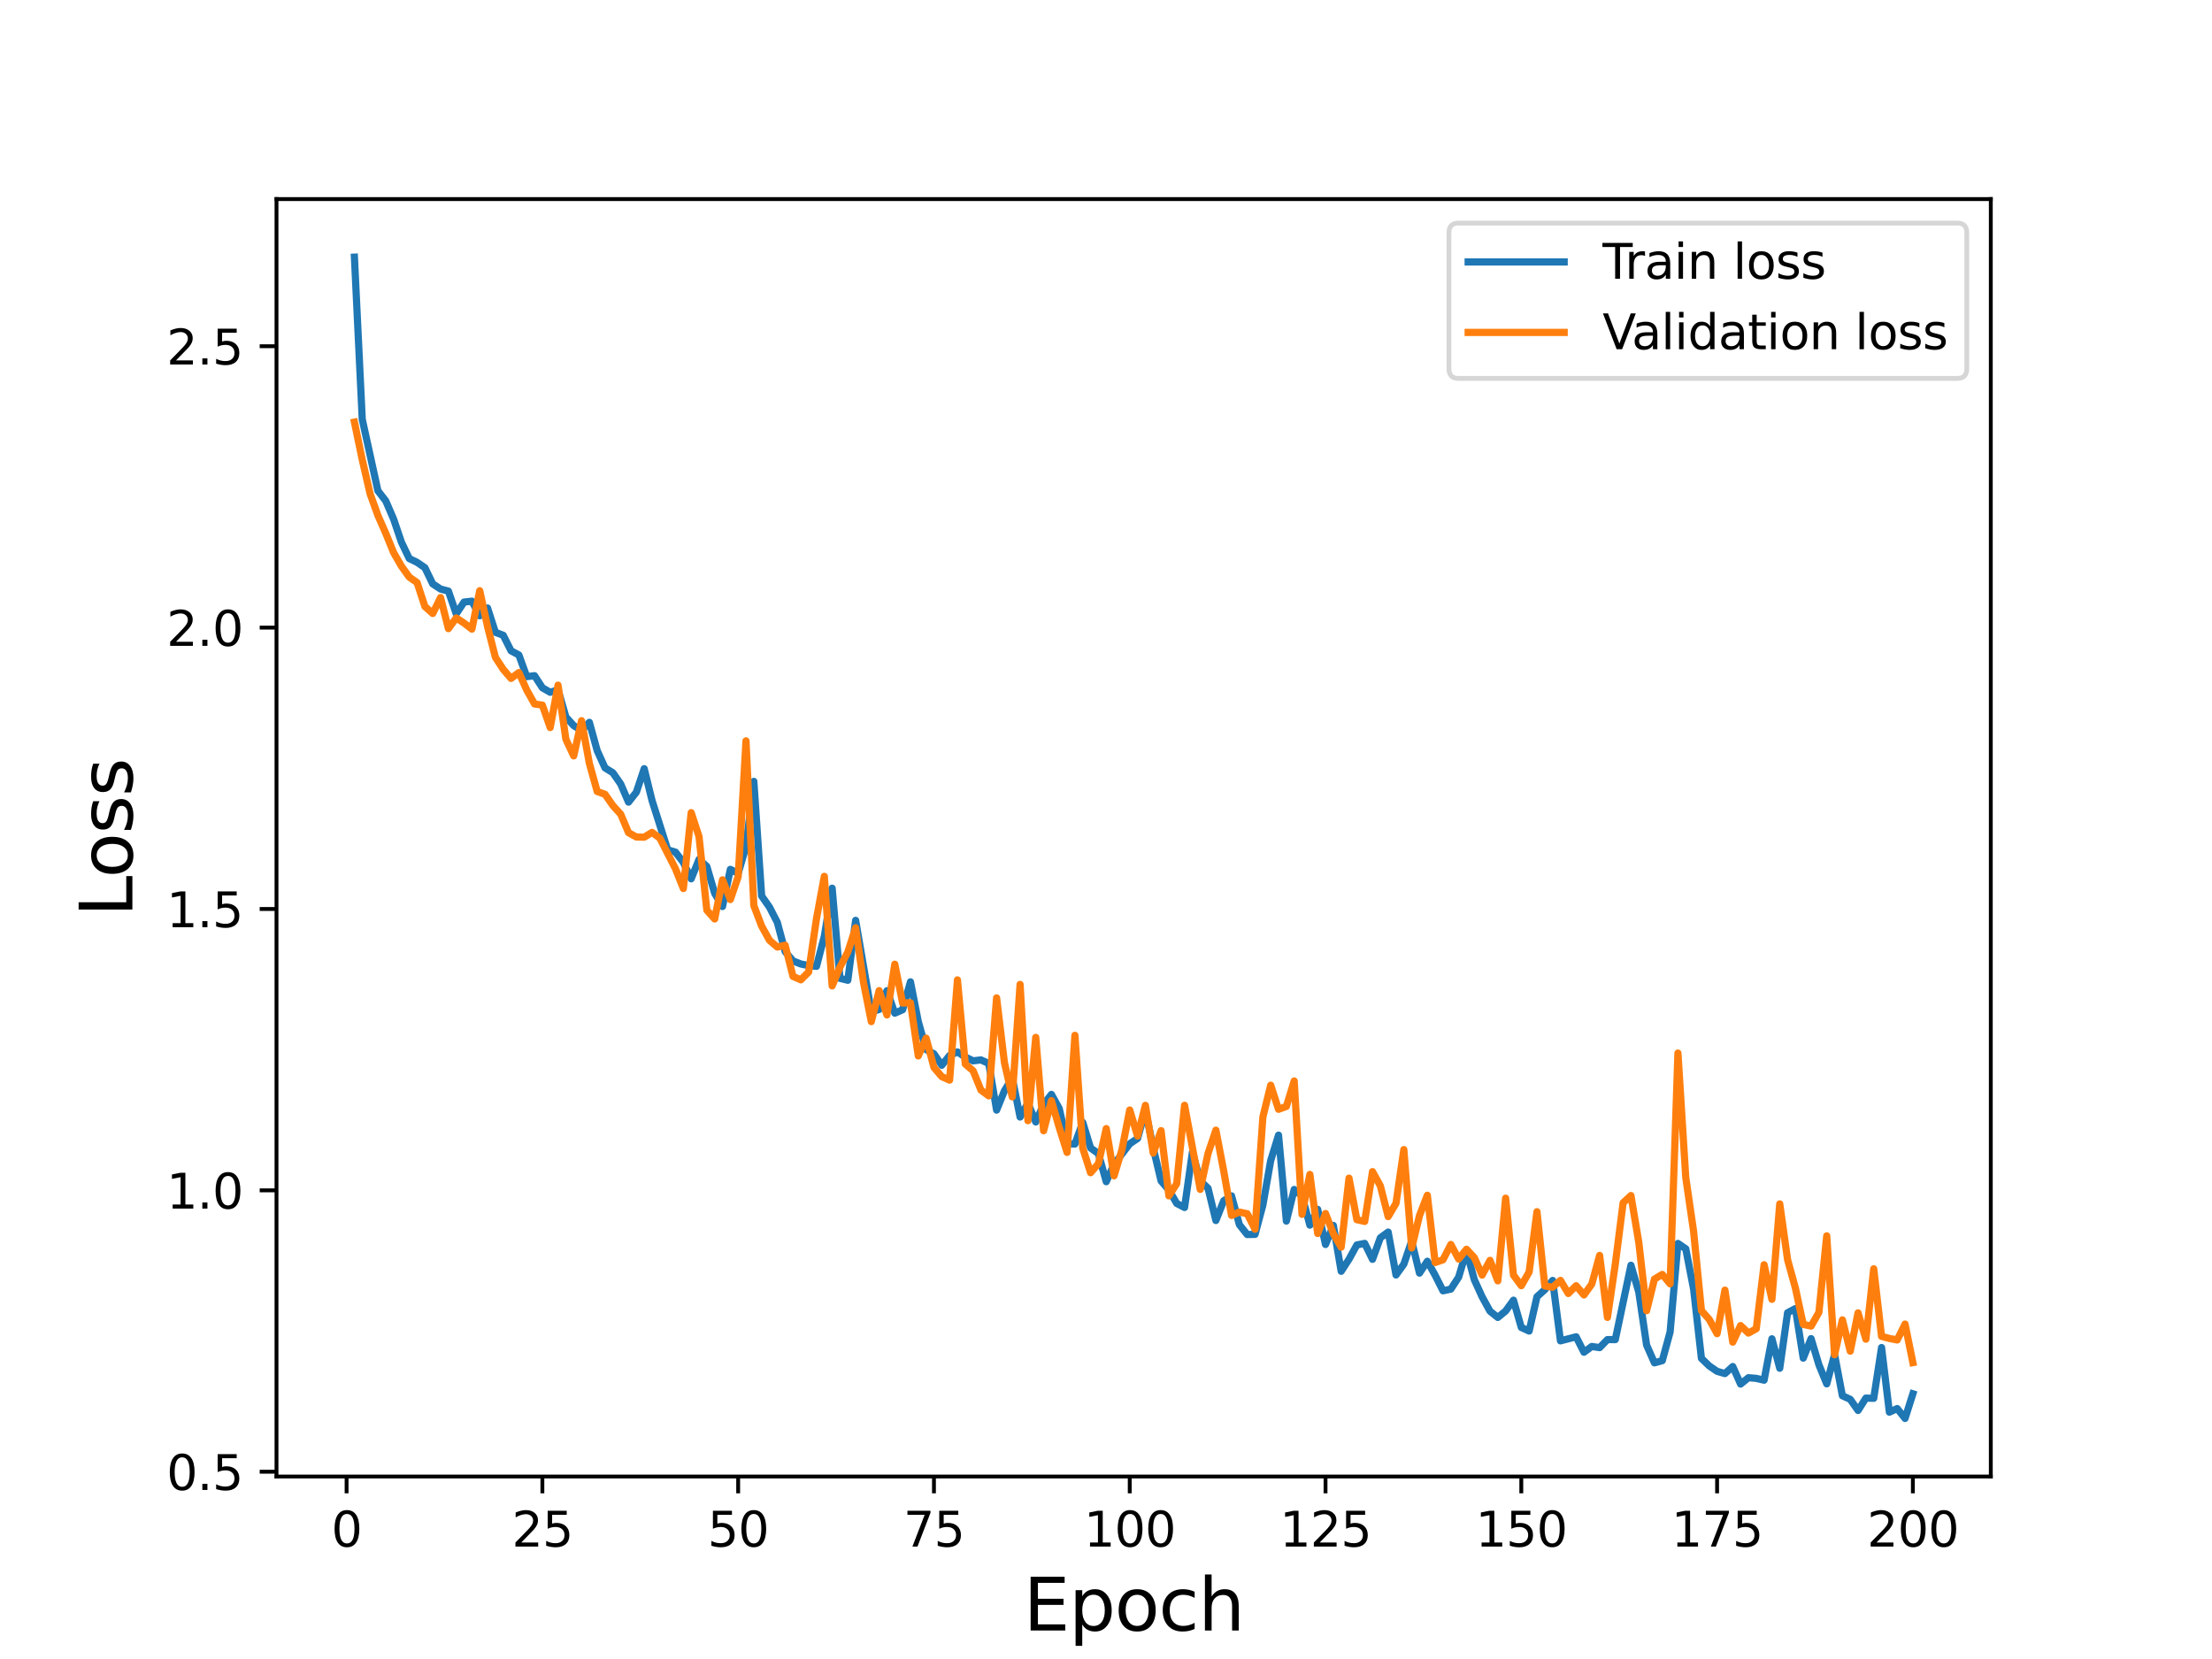 <?xml version="1.0" encoding="utf-8" standalone="no"?>
<!DOCTYPE svg PUBLIC "-//W3C//DTD SVG 1.1//EN"
  "http://www.w3.org/Graphics/SVG/1.1/DTD/svg11.dtd">
<svg height="345.6pt" version="1.1" viewBox="0 0 460.8 345.6" width="460.8pt" xmlns="http://www.w3.org/2000/svg" xmlns:xlink="http://www.w3.org/1999/xlink">
 <defs>
  <style type="text/css">*{stroke-linecap:butt;stroke-linejoin:round;}</style>
 </defs>
 <g id="figure_1">
  <g id="patch_1">
   <path d="M 0 345.6 
L 460.8 345.6 
L 460.8 0 
L 0 0 
z
" style="fill:#ffffff;"/>
  </g>
  <g id="axes_1">
   <g id="patch_2">
    <path d="M 57.6 307.584 
L 414.72 307.584 
L 414.72 41.472 
L 57.6 41.472 
z
" style="fill:#ffffff;"/>
   </g>
   <g id="matplotlib.axis_1">
    <g id="xtick_1">
     <g id="line2d_1">
      <defs>
       <path d="M 0 0 
L 0 3.5 
" id="m5a32a81dc6" style="stroke:#000000;stroke-width:0.8;"/>
      </defs>
      <g>
       <use style="stroke:#000000;stroke-width:0.8;" x="72.201" xlink:href="#m5a32a81dc6" y="307.584"/>
      </g>
     </g>
     <g id="text_1">
      <!-- 0 -->
      <g transform="translate(69.02 322.182)scale(0.1 -0.1)">
       <defs>
        <path d="M 2034 4250 
Q 1547 4250 1301 3770 
Q 1056 3291 1056 2328 
Q 1056 1369 1301 889 
Q 1547 409 2034 409 
Q 2525 409 2770 889 
Q 3016 1369 3016 2328 
Q 3016 3291 2770 3770 
Q 2525 4250 2034 4250 
z
M 2034 4750 
Q 2819 4750 3233 4129 
Q 3647 3509 3647 2328 
Q 3647 1150 3233 529 
Q 2819 -91 2034 -91 
Q 1250 -91 836 529 
Q 422 1150 422 2328 
Q 422 3509 836 4129 
Q 1250 4750 2034 4750 
z
" id="DejaVuSans-30" transform="scale(0.016)"/>
       </defs>
       <use xlink:href="#DejaVuSans-30"/>
      </g>
     </g>
    </g>
    <g id="xtick_2">
     <g id="line2d_2">
      <g>
       <use style="stroke:#000000;stroke-width:0.8;" x="112.987" xlink:href="#m5a32a81dc6" y="307.584"/>
      </g>
     </g>
     <g id="text_2">
      <!-- 25 -->
      <g transform="translate(106.625 322.182)scale(0.1 -0.1)">
       <defs>
        <path d="M 1228 531 
L 3431 531 
L 3431 0 
L 469 0 
L 469 531 
Q 828 903 1448 1529 
Q 2069 2156 2228 2338 
Q 2531 2678 2651 2914 
Q 2772 3150 2772 3378 
Q 2772 3750 2511 3984 
Q 2250 4219 1831 4219 
Q 1534 4219 1204 4116 
Q 875 4013 500 3803 
L 500 4441 
Q 881 4594 1212 4672 
Q 1544 4750 1819 4750 
Q 2544 4750 2975 4387 
Q 3406 4025 3406 3419 
Q 3406 3131 3298 2873 
Q 3191 2616 2906 2266 
Q 2828 2175 2409 1742 
Q 1991 1309 1228 531 
z
" id="DejaVuSans-32" transform="scale(0.016)"/>
        <path d="M 691 4666 
L 3169 4666 
L 3169 4134 
L 1269 4134 
L 1269 2991 
Q 1406 3038 1543 3061 
Q 1681 3084 1819 3084 
Q 2600 3084 3056 2656 
Q 3513 2228 3513 1497 
Q 3513 744 3044 326 
Q 2575 -91 1722 -91 
Q 1428 -91 1123 -41 
Q 819 9 494 109 
L 494 744 
Q 775 591 1075 516 
Q 1375 441 1709 441 
Q 2250 441 2565 725 
Q 2881 1009 2881 1497 
Q 2881 1984 2565 2268 
Q 2250 2553 1709 2553 
Q 1456 2553 1204 2497 
Q 953 2441 691 2322 
L 691 4666 
z
" id="DejaVuSans-35" transform="scale(0.016)"/>
       </defs>
       <use xlink:href="#DejaVuSans-32"/>
       <use x="63.623" xlink:href="#DejaVuSans-35"/>
      </g>
     </g>
    </g>
    <g id="xtick_3">
     <g id="line2d_3">
      <g>
       <use style="stroke:#000000;stroke-width:0.8;" x="153.773" xlink:href="#m5a32a81dc6" y="307.584"/>
      </g>
     </g>
     <g id="text_3">
      <!-- 50 -->
      <g transform="translate(147.41 322.182)scale(0.1 -0.1)">
       <use xlink:href="#DejaVuSans-35"/>
       <use x="63.623" xlink:href="#DejaVuSans-30"/>
      </g>
     </g>
    </g>
    <g id="xtick_4">
     <g id="line2d_4">
      <g>
       <use style="stroke:#000000;stroke-width:0.8;" x="194.559" xlink:href="#m5a32a81dc6" y="307.584"/>
      </g>
     </g>
     <g id="text_4">
      <!-- 75 -->
      <g transform="translate(188.196 322.182)scale(0.1 -0.1)">
       <defs>
        <path d="M 525 4666 
L 3525 4666 
L 3525 4397 
L 1831 0 
L 1172 0 
L 2766 4134 
L 525 4134 
L 525 4666 
z
" id="DejaVuSans-37" transform="scale(0.016)"/>
       </defs>
       <use xlink:href="#DejaVuSans-37"/>
       <use x="63.623" xlink:href="#DejaVuSans-35"/>
      </g>
     </g>
    </g>
    <g id="xtick_5">
     <g id="line2d_5">
      <g>
       <use style="stroke:#000000;stroke-width:0.8;" x="235.344" xlink:href="#m5a32a81dc6" y="307.584"/>
      </g>
     </g>
     <g id="text_5">
      <!-- 100 -->
      <g transform="translate(225.801 322.182)scale(0.1 -0.1)">
       <defs>
        <path d="M 794 531 
L 1825 531 
L 1825 4091 
L 703 3866 
L 703 4441 
L 1819 4666 
L 2450 4666 
L 2450 531 
L 3481 531 
L 3481 0 
L 794 0 
L 794 531 
z
" id="DejaVuSans-31" transform="scale(0.016)"/>
       </defs>
       <use xlink:href="#DejaVuSans-31"/>
       <use x="63.623" xlink:href="#DejaVuSans-30"/>
       <use x="127.246" xlink:href="#DejaVuSans-30"/>
      </g>
     </g>
    </g>
    <g id="xtick_6">
     <g id="line2d_6">
      <g>
       <use style="stroke:#000000;stroke-width:0.8;" x="276.13" xlink:href="#m5a32a81dc6" y="307.584"/>
      </g>
     </g>
     <g id="text_6">
      <!-- 125 -->
      <g transform="translate(266.586 322.182)scale(0.1 -0.1)">
       <use xlink:href="#DejaVuSans-31"/>
       <use x="63.623" xlink:href="#DejaVuSans-32"/>
       <use x="127.246" xlink:href="#DejaVuSans-35"/>
      </g>
     </g>
    </g>
    <g id="xtick_7">
     <g id="line2d_7">
      <g>
       <use style="stroke:#000000;stroke-width:0.8;" x="316.916" xlink:href="#m5a32a81dc6" y="307.584"/>
      </g>
     </g>
     <g id="text_7">
      <!-- 150 -->
      <g transform="translate(307.372 322.182)scale(0.1 -0.1)">
       <use xlink:href="#DejaVuSans-31"/>
       <use x="63.623" xlink:href="#DejaVuSans-35"/>
       <use x="127.246" xlink:href="#DejaVuSans-30"/>
      </g>
     </g>
    </g>
    <g id="xtick_8">
     <g id="line2d_8">
      <g>
       <use style="stroke:#000000;stroke-width:0.8;" x="357.702" xlink:href="#m5a32a81dc6" y="307.584"/>
      </g>
     </g>
     <g id="text_8">
      <!-- 175 -->
      <g transform="translate(348.158 322.182)scale(0.1 -0.1)">
       <use xlink:href="#DejaVuSans-31"/>
       <use x="63.623" xlink:href="#DejaVuSans-37"/>
       <use x="127.246" xlink:href="#DejaVuSans-35"/>
      </g>
     </g>
    </g>
    <g id="xtick_9">
     <g id="line2d_9">
      <g>
       <use style="stroke:#000000;stroke-width:0.8;" x="398.487" xlink:href="#m5a32a81dc6" y="307.584"/>
      </g>
     </g>
     <g id="text_9">
      <!-- 200 -->
      <g transform="translate(388.944 322.182)scale(0.1 -0.1)">
       <use xlink:href="#DejaVuSans-32"/>
       <use x="63.623" xlink:href="#DejaVuSans-30"/>
       <use x="127.246" xlink:href="#DejaVuSans-30"/>
      </g>
     </g>
    </g>
    <g id="text_10">
     <!-- Epoch -->
     <g transform="translate(213.194 339.66)scale(0.15 -0.15)">
      <defs>
       <path d="M 628 4666 
L 3578 4666 
L 3578 4134 
L 1259 4134 
L 1259 2753 
L 3481 2753 
L 3481 2222 
L 1259 2222 
L 1259 531 
L 3634 531 
L 3634 0 
L 628 0 
L 628 4666 
z
" id="DejaVuSans-45" transform="scale(0.016)"/>
       <path d="M 1159 525 
L 1159 -1331 
L 581 -1331 
L 581 3500 
L 1159 3500 
L 1159 2969 
Q 1341 3281 1617 3432 
Q 1894 3584 2278 3584 
Q 2916 3584 3314 3078 
Q 3713 2572 3713 1747 
Q 3713 922 3314 415 
Q 2916 -91 2278 -91 
Q 1894 -91 1617 61 
Q 1341 213 1159 525 
z
M 3116 1747 
Q 3116 2381 2855 2742 
Q 2594 3103 2138 3103 
Q 1681 3103 1420 2742 
Q 1159 2381 1159 1747 
Q 1159 1113 1420 752 
Q 1681 391 2138 391 
Q 2594 391 2855 752 
Q 3116 1113 3116 1747 
z
" id="DejaVuSans-70" transform="scale(0.016)"/>
       <path d="M 1959 3097 
Q 1497 3097 1228 2736 
Q 959 2375 959 1747 
Q 959 1119 1226 758 
Q 1494 397 1959 397 
Q 2419 397 2687 759 
Q 2956 1122 2956 1747 
Q 2956 2369 2687 2733 
Q 2419 3097 1959 3097 
z
M 1959 3584 
Q 2709 3584 3137 3096 
Q 3566 2609 3566 1747 
Q 3566 888 3137 398 
Q 2709 -91 1959 -91 
Q 1206 -91 779 398 
Q 353 888 353 1747 
Q 353 2609 779 3096 
Q 1206 3584 1959 3584 
z
" id="DejaVuSans-6f" transform="scale(0.016)"/>
       <path d="M 3122 3366 
L 3122 2828 
Q 2878 2963 2633 3030 
Q 2388 3097 2138 3097 
Q 1578 3097 1268 2742 
Q 959 2388 959 1747 
Q 959 1106 1268 751 
Q 1578 397 2138 397 
Q 2388 397 2633 464 
Q 2878 531 3122 666 
L 3122 134 
Q 2881 22 2623 -34 
Q 2366 -91 2075 -91 
Q 1284 -91 818 406 
Q 353 903 353 1747 
Q 353 2603 823 3093 
Q 1294 3584 2113 3584 
Q 2378 3584 2631 3529 
Q 2884 3475 3122 3366 
z
" id="DejaVuSans-63" transform="scale(0.016)"/>
       <path d="M 3513 2113 
L 3513 0 
L 2938 0 
L 2938 2094 
Q 2938 2591 2744 2837 
Q 2550 3084 2163 3084 
Q 1697 3084 1428 2787 
Q 1159 2491 1159 1978 
L 1159 0 
L 581 0 
L 581 4863 
L 1159 4863 
L 1159 2956 
Q 1366 3272 1645 3428 
Q 1925 3584 2291 3584 
Q 2894 3584 3203 3211 
Q 3513 2838 3513 2113 
z
" id="DejaVuSans-68" transform="scale(0.016)"/>
      </defs>
      <use xlink:href="#DejaVuSans-45"/>
      <use x="63.184" xlink:href="#DejaVuSans-70"/>
      <use x="126.66" xlink:href="#DejaVuSans-6f"/>
      <use x="187.842" xlink:href="#DejaVuSans-63"/>
      <use x="242.822" xlink:href="#DejaVuSans-68"/>
     </g>
    </g>
   </g>
   <g id="matplotlib.axis_2">
    <g id="ytick_1">
     <g id="line2d_10">
      <defs>
       <path d="M 0 0 
L -3.5 0 
" id="mf8ba9b78f3" style="stroke:#000000;stroke-width:0.8;"/>
      </defs>
      <g>
       <use style="stroke:#000000;stroke-width:0.8;" x="57.6" xlink:href="#mf8ba9b78f3" y="306.586"/>
      </g>
     </g>
     <g id="text_11">
      <!-- 0.5 -->
      <g transform="translate(34.697 310.385)scale(0.1 -0.1)">
       <defs>
        <path d="M 684 794 
L 1344 794 
L 1344 0 
L 684 0 
L 684 794 
z
" id="DejaVuSans-2e" transform="scale(0.016)"/>
       </defs>
       <use xlink:href="#DejaVuSans-30"/>
       <use x="63.623" xlink:href="#DejaVuSans-2e"/>
       <use x="95.41" xlink:href="#DejaVuSans-35"/>
      </g>
     </g>
    </g>
    <g id="ytick_2">
     <g id="line2d_11">
      <g>
       <use style="stroke:#000000;stroke-width:0.8;" x="57.6" xlink:href="#mf8ba9b78f3" y="247.971"/>
      </g>
     </g>
     <g id="text_12">
      <!-- 1.0 -->
      <g transform="translate(34.697 251.771)scale(0.1 -0.1)">
       <use xlink:href="#DejaVuSans-31"/>
       <use x="63.623" xlink:href="#DejaVuSans-2e"/>
       <use x="95.41" xlink:href="#DejaVuSans-30"/>
      </g>
     </g>
    </g>
    <g id="ytick_3">
     <g id="line2d_12">
      <g>
       <use style="stroke:#000000;stroke-width:0.8;" x="57.6" xlink:href="#mf8ba9b78f3" y="189.357"/>
      </g>
     </g>
     <g id="text_13">
      <!-- 1.5 -->
      <g transform="translate(34.697 193.157)scale(0.1 -0.1)">
       <use xlink:href="#DejaVuSans-31"/>
       <use x="63.623" xlink:href="#DejaVuSans-2e"/>
       <use x="95.41" xlink:href="#DejaVuSans-35"/>
      </g>
     </g>
    </g>
    <g id="ytick_4">
     <g id="line2d_13">
      <g>
       <use style="stroke:#000000;stroke-width:0.8;" x="57.6" xlink:href="#mf8ba9b78f3" y="130.743"/>
      </g>
     </g>
     <g id="text_14">
      <!-- 2.0 -->
      <g transform="translate(34.697 134.542)scale(0.1 -0.1)">
       <use xlink:href="#DejaVuSans-32"/>
       <use x="63.623" xlink:href="#DejaVuSans-2e"/>
       <use x="95.41" xlink:href="#DejaVuSans-30"/>
      </g>
     </g>
    </g>
    <g id="ytick_5">
     <g id="line2d_14">
      <g>
       <use style="stroke:#000000;stroke-width:0.8;" x="57.6" xlink:href="#mf8ba9b78f3" y="72.129"/>
      </g>
     </g>
     <g id="text_15">
      <!-- 2.5 -->
      <g transform="translate(34.697 75.928)scale(0.1 -0.1)">
       <use xlink:href="#DejaVuSans-32"/>
       <use x="63.623" xlink:href="#DejaVuSans-2e"/>
       <use x="95.41" xlink:href="#DejaVuSans-35"/>
      </g>
     </g>
    </g>
    <g id="text_16">
     <!-- Loss -->
     <g transform="translate(27.577 190.979)rotate(-90)scale(0.15 -0.15)">
      <defs>
       <path d="M 628 4666 
L 1259 4666 
L 1259 531 
L 3531 531 
L 3531 0 
L 628 0 
L 628 4666 
z
" id="DejaVuSans-4c" transform="scale(0.016)"/>
       <path d="M 2834 3397 
L 2834 2853 
Q 2591 2978 2328 3040 
Q 2066 3103 1784 3103 
Q 1356 3103 1142 2972 
Q 928 2841 928 2578 
Q 928 2378 1081 2264 
Q 1234 2150 1697 2047 
L 1894 2003 
Q 2506 1872 2764 1633 
Q 3022 1394 3022 966 
Q 3022 478 2636 193 
Q 2250 -91 1575 -91 
Q 1294 -91 989 -36 
Q 684 19 347 128 
L 347 722 
Q 666 556 975 473 
Q 1284 391 1588 391 
Q 1994 391 2212 530 
Q 2431 669 2431 922 
Q 2431 1156 2273 1281 
Q 2116 1406 1581 1522 
L 1381 1569 
Q 847 1681 609 1914 
Q 372 2147 372 2553 
Q 372 3047 722 3315 
Q 1072 3584 1716 3584 
Q 2034 3584 2315 3537 
Q 2597 3491 2834 3397 
z
" id="DejaVuSans-73" transform="scale(0.016)"/>
      </defs>
      <use xlink:href="#DejaVuSans-4c"/>
      <use x="53.963" xlink:href="#DejaVuSans-6f"/>
      <use x="115.145" xlink:href="#DejaVuSans-73"/>
      <use x="167.244" xlink:href="#DejaVuSans-73"/>
     </g>
    </g>
   </g>
   <g id="line2d_15">
    <path clip-path="url(#p408878b280)" d="M 73.833 53.568 
L 75.464 87.35 
L 78.727 102.244 
L 80.358 104.34 
L 81.99 108.129 
L 83.621 112.937 
L 85.253 116.354 
L 86.884 117.148 
L 88.516 118.265 
L 90.147 121.63 
L 91.778 122.709 
L 93.41 123.135 
L 95.041 127.875 
L 96.673 125.419 
L 98.304 125.238 
L 99.936 128.275 
L 101.567 126.66 
L 103.198 131.725 
L 104.83 132.338 
L 106.461 135.576 
L 108.093 136.444 
L 109.724 140.958 
L 111.356 140.76 
L 112.987 143.277 
L 114.618 144.214 
L 116.25 143.699 
L 117.881 149.36 
L 119.513 151.16 
L 121.144 152.156 
L 122.776 150.473 
L 124.407 156.376 
L 126.038 159.963 
L 127.67 160.976 
L 129.301 163.315 
L 130.933 167.099 
L 132.564 165.026 
L 134.196 160.129 
L 135.827 166.75 
L 139.09 177.032 
L 140.721 177.519 
L 142.353 179.656 
L 143.984 183.073 
L 145.616 179.034 
L 147.247 180.5 
L 148.879 186.084 
L 150.51 188.847 
L 152.141 181.106 
L 153.773 181.946 
L 155.404 176.33 
L 157.036 162.778 
L 158.667 186.65 
L 160.299 188.985 
L 161.93 192.145 
L 163.561 198.239 
L 165.193 200.177 
L 166.824 200.817 
L 168.456 201.152 
L 170.087 201.31 
L 171.719 195.052 
L 173.35 185.026 
L 174.981 203.805 
L 176.613 204.211 
L 178.244 191.726 
L 181.507 210.761 
L 183.139 210.287 
L 184.77 206.383 
L 186.401 211.063 
L 188.033 210.347 
L 189.664 204.534 
L 191.296 212.81 
L 192.927 218.635 
L 194.559 219.535 
L 196.19 221.916 
L 197.821 219.872 
L 199.453 219.14 
L 201.084 220.189 
L 202.716 220.994 
L 204.347 220.798 
L 205.979 221.542 
L 207.61 231.26 
L 209.241 227.237 
L 210.873 224.577 
L 212.504 232.701 
L 214.136 229.8 
L 215.767 233.728 
L 217.399 230.077 
L 219.03 227.983 
L 220.661 230.941 
L 222.293 238.258 
L 223.924 238.326 
L 225.556 233.817 
L 227.187 239.14 
L 228.819 240.318 
L 230.45 246.169 
L 232.081 242.535 
L 235.344 238.27 
L 236.976 237.168 
L 238.607 231.279 
L 240.239 239.144 
L 241.87 246 
L 243.501 247.888 
L 245.133 250.696 
L 246.764 251.545 
L 248.396 240.028 
L 250.027 245.966 
L 251.659 247.54 
L 253.29 254.256 
L 254.921 250.14 
L 256.553 249.118 
L 258.184 255.125 
L 259.816 257.174 
L 261.447 257.144 
L 263.079 251.048 
L 264.71 241.773 
L 266.341 236.472 
L 267.973 254.375 
L 269.604 247.789 
L 271.236 249.142 
L 272.867 255.22 
L 274.499 251.937 
L 276.13 259.251 
L 277.761 255.276 
L 279.393 264.829 
L 281.024 262.32 
L 282.656 259.348 
L 284.287 259.02 
L 285.919 262.343 
L 287.55 257.858 
L 289.181 256.661 
L 290.813 265.602 
L 292.444 263.349 
L 294.076 258.547 
L 295.707 265.215 
L 297.339 262.744 
L 298.97 265.665 
L 300.601 268.898 
L 302.233 268.552 
L 303.864 266.051 
L 305.496 260.558 
L 307.127 266.586 
L 308.759 270.167 
L 310.39 273.137 
L 312.021 274.448 
L 313.653 273.103 
L 315.284 270.85 
L 316.916 276.533 
L 318.547 277.282 
L 320.179 270.138 
L 321.81 268.66 
L 323.441 266.737 
L 325.073 279.324 
L 328.336 278.479 
L 329.967 281.696 
L 331.599 280.489 
L 333.23 280.739 
L 334.862 279.06 
L 336.493 279.07 
L 339.756 263.576 
L 341.387 269.16 
L 343.019 280.216 
L 344.65 283.903 
L 346.282 283.452 
L 347.913 277.482 
L 349.544 259.03 
L 351.176 260.145 
L 352.807 268.54 
L 354.439 282.975 
L 356.07 284.55 
L 357.702 285.671 
L 359.333 286.143 
L 360.964 284.671 
L 362.596 288.328 
L 364.227 287.002 
L 365.859 287.138 
L 367.49 287.518 
L 369.122 278.896 
L 370.753 285.032 
L 372.384 273.471 
L 374.016 272.597 
L 375.647 282.924 
L 377.279 278.856 
L 378.91 284.305 
L 380.542 288.286 
L 382.173 282.16 
L 383.804 290.761 
L 385.436 291.505 
L 387.067 293.823 
L 388.699 291.248 
L 390.33 291.294 
L 391.962 280.715 
L 393.593 294.178 
L 395.224 293.428 
L 396.856 295.488 
L 398.487 290.355 
L 398.487 290.355 
" style="fill:none;stroke:#1f77b4;stroke-linecap:square;stroke-width:1.5;"/>
   </g>
   <g id="line2d_16">
    <path clip-path="url(#p408878b280)" d="M 73.833 87.935 
L 75.464 95.781 
L 77.096 102.853 
L 78.727 107.389 
L 80.358 111.094 
L 81.99 115.102 
L 83.621 117.942 
L 85.253 120.212 
L 86.884 121.362 
L 88.516 126.345 
L 90.147 127.804 
L 91.778 124.49 
L 93.41 130.956 
L 95.041 128.728 
L 96.673 129.8 
L 98.304 131.06 
L 99.936 123.054 
L 101.567 130.528 
L 103.198 136.931 
L 104.83 139.439 
L 106.461 141.328 
L 108.093 140.102 
L 109.724 143.739 
L 111.356 146.652 
L 112.987 146.889 
L 114.618 151.56 
L 116.25 142.732 
L 117.881 153.989 
L 119.513 157.469 
L 121.144 150.132 
L 122.776 159.025 
L 124.407 164.881 
L 126.038 165.467 
L 127.67 167.811 
L 129.301 169.611 
L 130.933 173.458 
L 132.564 174.364 
L 134.196 174.403 
L 135.827 173.406 
L 137.458 174.602 
L 140.721 181 
L 142.353 185.097 
L 143.984 169.29 
L 145.616 174.255 
L 147.247 189.61 
L 148.879 191.444 
L 150.51 183.28 
L 152.141 187.393 
L 153.773 182.651 
L 155.404 154.334 
L 157.036 188.655 
L 158.667 192.926 
L 160.299 195.885 
L 161.93 197.292 
L 163.561 196.912 
L 165.193 203.395 
L 166.824 204.115 
L 168.456 202.485 
L 170.087 191.381 
L 171.719 182.555 
L 173.35 205.386 
L 174.981 201.467 
L 176.613 198.329 
L 178.244 193.273 
L 179.876 204.616 
L 181.507 212.823 
L 183.139 206.369 
L 184.77 211.434 
L 186.401 200.86 
L 188.033 208.955 
L 189.664 208.889 
L 191.296 219.97 
L 192.927 216.26 
L 194.559 222.369 
L 196.19 224.283 
L 197.821 225.003 
L 199.453 204.134 
L 201.084 221.658 
L 202.716 223.058 
L 204.347 227.082 
L 205.979 228.292 
L 207.61 207.875 
L 209.241 221.349 
L 210.873 228.506 
L 212.504 205.07 
L 214.136 233.465 
L 215.767 216.099 
L 217.399 235.556 
L 219.03 229.296 
L 220.661 234.907 
L 222.293 240.069 
L 223.924 215.674 
L 225.556 239.193 
L 227.187 244.299 
L 228.819 242.425 
L 230.45 235.106 
L 232.081 244.95 
L 233.713 239.532 
L 235.344 231.232 
L 236.976 236.668 
L 238.607 230.261 
L 240.239 240.206 
L 241.87 235.533 
L 243.501 249.124 
L 245.133 246.583 
L 246.764 230.252 
L 250.027 247.773 
L 251.659 240.277 
L 253.29 235.436 
L 254.921 243.923 
L 256.553 253.204 
L 258.184 252.496 
L 259.816 252.84 
L 261.447 256.07 
L 263.079 232.701 
L 264.71 226.066 
L 266.341 231.09 
L 267.973 230.492 
L 269.604 225.189 
L 271.236 252.972 
L 272.867 244.652 
L 274.499 256.957 
L 276.13 252.797 
L 277.761 257.011 
L 279.393 259.805 
L 281.024 245.43 
L 282.656 254.083 
L 284.287 254.451 
L 285.919 244.071 
L 287.55 247.035 
L 289.181 253.44 
L 290.813 250.67 
L 292.444 239.476 
L 294.076 259.978 
L 295.707 253.232 
L 297.339 248.992 
L 298.97 263.008 
L 300.601 262.439 
L 302.233 259.242 
L 303.864 262.282 
L 305.496 260.241 
L 307.127 261.99 
L 308.759 265.624 
L 310.39 262.557 
L 312.021 266.828 
L 313.653 249.599 
L 315.284 265.629 
L 316.916 267.839 
L 318.547 264.983 
L 320.179 252.419 
L 321.81 267.893 
L 323.441 268.15 
L 325.073 266.729 
L 326.704 269.458 
L 328.336 267.84 
L 329.967 269.768 
L 331.599 267.498 
L 333.23 261.526 
L 334.862 274.438 
L 336.493 263.37 
L 338.124 250.567 
L 339.756 249.054 
L 341.387 258.789 
L 343.019 273.045 
L 344.65 266.462 
L 346.282 265.48 
L 347.913 267.449 
L 349.544 219.37 
L 351.176 245.292 
L 352.807 256.511 
L 354.439 273.025 
L 356.07 274.865 
L 357.702 277.827 
L 359.333 268.756 
L 360.964 279.592 
L 362.596 276.137 
L 364.227 277.703 
L 365.859 276.808 
L 367.49 263.468 
L 369.122 270.672 
L 370.753 250.79 
L 372.384 262.409 
L 374.016 268.331 
L 375.647 275.897 
L 377.279 276.249 
L 378.91 273.393 
L 380.542 257.446 
L 382.173 282.227 
L 383.804 274.954 
L 385.436 281.474 
L 387.067 273.494 
L 388.699 278.98 
L 390.33 264.31 
L 391.962 278.385 
L 393.593 278.822 
L 395.224 279.139 
L 396.856 275.826 
L 398.487 283.861 
L 398.487 283.861 
" style="fill:none;stroke:#ff7f0e;stroke-linecap:square;stroke-width:1.5;"/>
   </g>
   <g id="patch_3">
    <path d="M 57.6 307.584 
L 57.6 41.472 
" style="fill:none;stroke:#000000;stroke-linecap:square;stroke-linejoin:miter;stroke-width:0.8;"/>
   </g>
   <g id="patch_4">
    <path d="M 414.72 307.584 
L 414.72 41.472 
" style="fill:none;stroke:#000000;stroke-linecap:square;stroke-linejoin:miter;stroke-width:0.8;"/>
   </g>
   <g id="patch_5">
    <path d="M 57.6 307.584 
L 414.72 307.584 
" style="fill:none;stroke:#000000;stroke-linecap:square;stroke-linejoin:miter;stroke-width:0.8;"/>
   </g>
   <g id="patch_6">
    <path d="M 57.6 41.472 
L 414.72 41.472 
" style="fill:none;stroke:#000000;stroke-linecap:square;stroke-linejoin:miter;stroke-width:0.8;"/>
   </g>
   <g id="legend_1">
    <g id="patch_7">
     <path d="M 303.845 78.828 
L 407.72 78.828 
Q 409.72 78.828 409.72 76.828 
L 409.72 48.472 
Q 409.72 46.472 407.72 46.472 
L 303.845 46.472 
Q 301.845 46.472 301.845 48.472 
L 301.845 76.828 
Q 301.845 78.828 303.845 78.828 
z
" style="fill:#ffffff;opacity:0.8;stroke:#cccccc;stroke-linejoin:miter;"/>
    </g>
    <g id="line2d_17">
     <path d="M 305.845 54.57 
L 325.845 54.57 
" style="fill:none;stroke:#1f77b4;stroke-linecap:square;stroke-width:1.5;"/>
    </g>
    <g id="line2d_18"/>
    <g id="text_17">
     <!-- Train loss -->
     <g transform="translate(333.845 58.07)scale(0.1 -0.1)">
      <defs>
       <path d="M -19 4666 
L 3928 4666 
L 3928 4134 
L 2272 4134 
L 2272 0 
L 1638 0 
L 1638 4134 
L -19 4134 
L -19 4666 
z
" id="DejaVuSans-54" transform="scale(0.016)"/>
       <path d="M 2631 2963 
Q 2534 3019 2420 3045 
Q 2306 3072 2169 3072 
Q 1681 3072 1420 2755 
Q 1159 2438 1159 1844 
L 1159 0 
L 581 0 
L 581 3500 
L 1159 3500 
L 1159 2956 
Q 1341 3275 1631 3429 
Q 1922 3584 2338 3584 
Q 2397 3584 2469 3576 
Q 2541 3569 2628 3553 
L 2631 2963 
z
" id="DejaVuSans-72" transform="scale(0.016)"/>
       <path d="M 2194 1759 
Q 1497 1759 1228 1600 
Q 959 1441 959 1056 
Q 959 750 1161 570 
Q 1363 391 1709 391 
Q 2188 391 2477 730 
Q 2766 1069 2766 1631 
L 2766 1759 
L 2194 1759 
z
M 3341 1997 
L 3341 0 
L 2766 0 
L 2766 531 
Q 2569 213 2275 61 
Q 1981 -91 1556 -91 
Q 1019 -91 701 211 
Q 384 513 384 1019 
Q 384 1609 779 1909 
Q 1175 2209 1959 2209 
L 2766 2209 
L 2766 2266 
Q 2766 2663 2505 2880 
Q 2244 3097 1772 3097 
Q 1472 3097 1187 3025 
Q 903 2953 641 2809 
L 641 3341 
Q 956 3463 1253 3523 
Q 1550 3584 1831 3584 
Q 2591 3584 2966 3190 
Q 3341 2797 3341 1997 
z
" id="DejaVuSans-61" transform="scale(0.016)"/>
       <path d="M 603 3500 
L 1178 3500 
L 1178 0 
L 603 0 
L 603 3500 
z
M 603 4863 
L 1178 4863 
L 1178 4134 
L 603 4134 
L 603 4863 
z
" id="DejaVuSans-69" transform="scale(0.016)"/>
       <path d="M 3513 2113 
L 3513 0 
L 2938 0 
L 2938 2094 
Q 2938 2591 2744 2837 
Q 2550 3084 2163 3084 
Q 1697 3084 1428 2787 
Q 1159 2491 1159 1978 
L 1159 0 
L 581 0 
L 581 3500 
L 1159 3500 
L 1159 2956 
Q 1366 3272 1645 3428 
Q 1925 3584 2291 3584 
Q 2894 3584 3203 3211 
Q 3513 2838 3513 2113 
z
" id="DejaVuSans-6e" transform="scale(0.016)"/>
       <path id="DejaVuSans-20" transform="scale(0.016)"/>
       <path d="M 603 4863 
L 1178 4863 
L 1178 0 
L 603 0 
L 603 4863 
z
" id="DejaVuSans-6c" transform="scale(0.016)"/>
      </defs>
      <use xlink:href="#DejaVuSans-54"/>
      <use x="46.334" xlink:href="#DejaVuSans-72"/>
      <use x="87.447" xlink:href="#DejaVuSans-61"/>
      <use x="148.727" xlink:href="#DejaVuSans-69"/>
      <use x="176.51" xlink:href="#DejaVuSans-6e"/>
      <use x="239.889" xlink:href="#DejaVuSans-20"/>
      <use x="271.676" xlink:href="#DejaVuSans-6c"/>
      <use x="299.459" xlink:href="#DejaVuSans-6f"/>
      <use x="360.641" xlink:href="#DejaVuSans-73"/>
      <use x="412.74" xlink:href="#DejaVuSans-73"/>
     </g>
    </g>
    <g id="line2d_19">
     <path d="M 305.845 69.249 
L 325.845 69.249 
" style="fill:none;stroke:#ff7f0e;stroke-linecap:square;stroke-width:1.5;"/>
    </g>
    <g id="line2d_20"/>
    <g id="text_18">
     <!-- Validation loss -->
     <g transform="translate(333.845 72.749)scale(0.1 -0.1)">
      <defs>
       <path d="M 1831 0 
L 50 4666 
L 709 4666 
L 2188 738 
L 3669 4666 
L 4325 4666 
L 2547 0 
L 1831 0 
z
" id="DejaVuSans-56" transform="scale(0.016)"/>
       <path d="M 2906 2969 
L 2906 4863 
L 3481 4863 
L 3481 0 
L 2906 0 
L 2906 525 
Q 2725 213 2448 61 
Q 2172 -91 1784 -91 
Q 1150 -91 751 415 
Q 353 922 353 1747 
Q 353 2572 751 3078 
Q 1150 3584 1784 3584 
Q 2172 3584 2448 3432 
Q 2725 3281 2906 2969 
z
M 947 1747 
Q 947 1113 1208 752 
Q 1469 391 1925 391 
Q 2381 391 2643 752 
Q 2906 1113 2906 1747 
Q 2906 2381 2643 2742 
Q 2381 3103 1925 3103 
Q 1469 3103 1208 2742 
Q 947 2381 947 1747 
z
" id="DejaVuSans-64" transform="scale(0.016)"/>
       <path d="M 1172 4494 
L 1172 3500 
L 2356 3500 
L 2356 3053 
L 1172 3053 
L 1172 1153 
Q 1172 725 1289 603 
Q 1406 481 1766 481 
L 2356 481 
L 2356 0 
L 1766 0 
Q 1100 0 847 248 
Q 594 497 594 1153 
L 594 3053 
L 172 3053 
L 172 3500 
L 594 3500 
L 594 4494 
L 1172 4494 
z
" id="DejaVuSans-74" transform="scale(0.016)"/>
      </defs>
      <use xlink:href="#DejaVuSans-56"/>
      <use x="60.658" xlink:href="#DejaVuSans-61"/>
      <use x="121.938" xlink:href="#DejaVuSans-6c"/>
      <use x="149.721" xlink:href="#DejaVuSans-69"/>
      <use x="177.504" xlink:href="#DejaVuSans-64"/>
      <use x="240.98" xlink:href="#DejaVuSans-61"/>
      <use x="302.26" xlink:href="#DejaVuSans-74"/>
      <use x="341.469" xlink:href="#DejaVuSans-69"/>
      <use x="369.252" xlink:href="#DejaVuSans-6f"/>
      <use x="430.434" xlink:href="#DejaVuSans-6e"/>
      <use x="493.812" xlink:href="#DejaVuSans-20"/>
      <use x="525.6" xlink:href="#DejaVuSans-6c"/>
      <use x="553.383" xlink:href="#DejaVuSans-6f"/>
      <use x="614.564" xlink:href="#DejaVuSans-73"/>
      <use x="666.664" xlink:href="#DejaVuSans-73"/>
     </g>
    </g>
   </g>
  </g>
 </g>
 <defs>
  <clipPath id="p408878b280">
   <rect height="266.112" width="357.12" x="57.6" y="41.472"/>
  </clipPath>
 </defs>
</svg>
